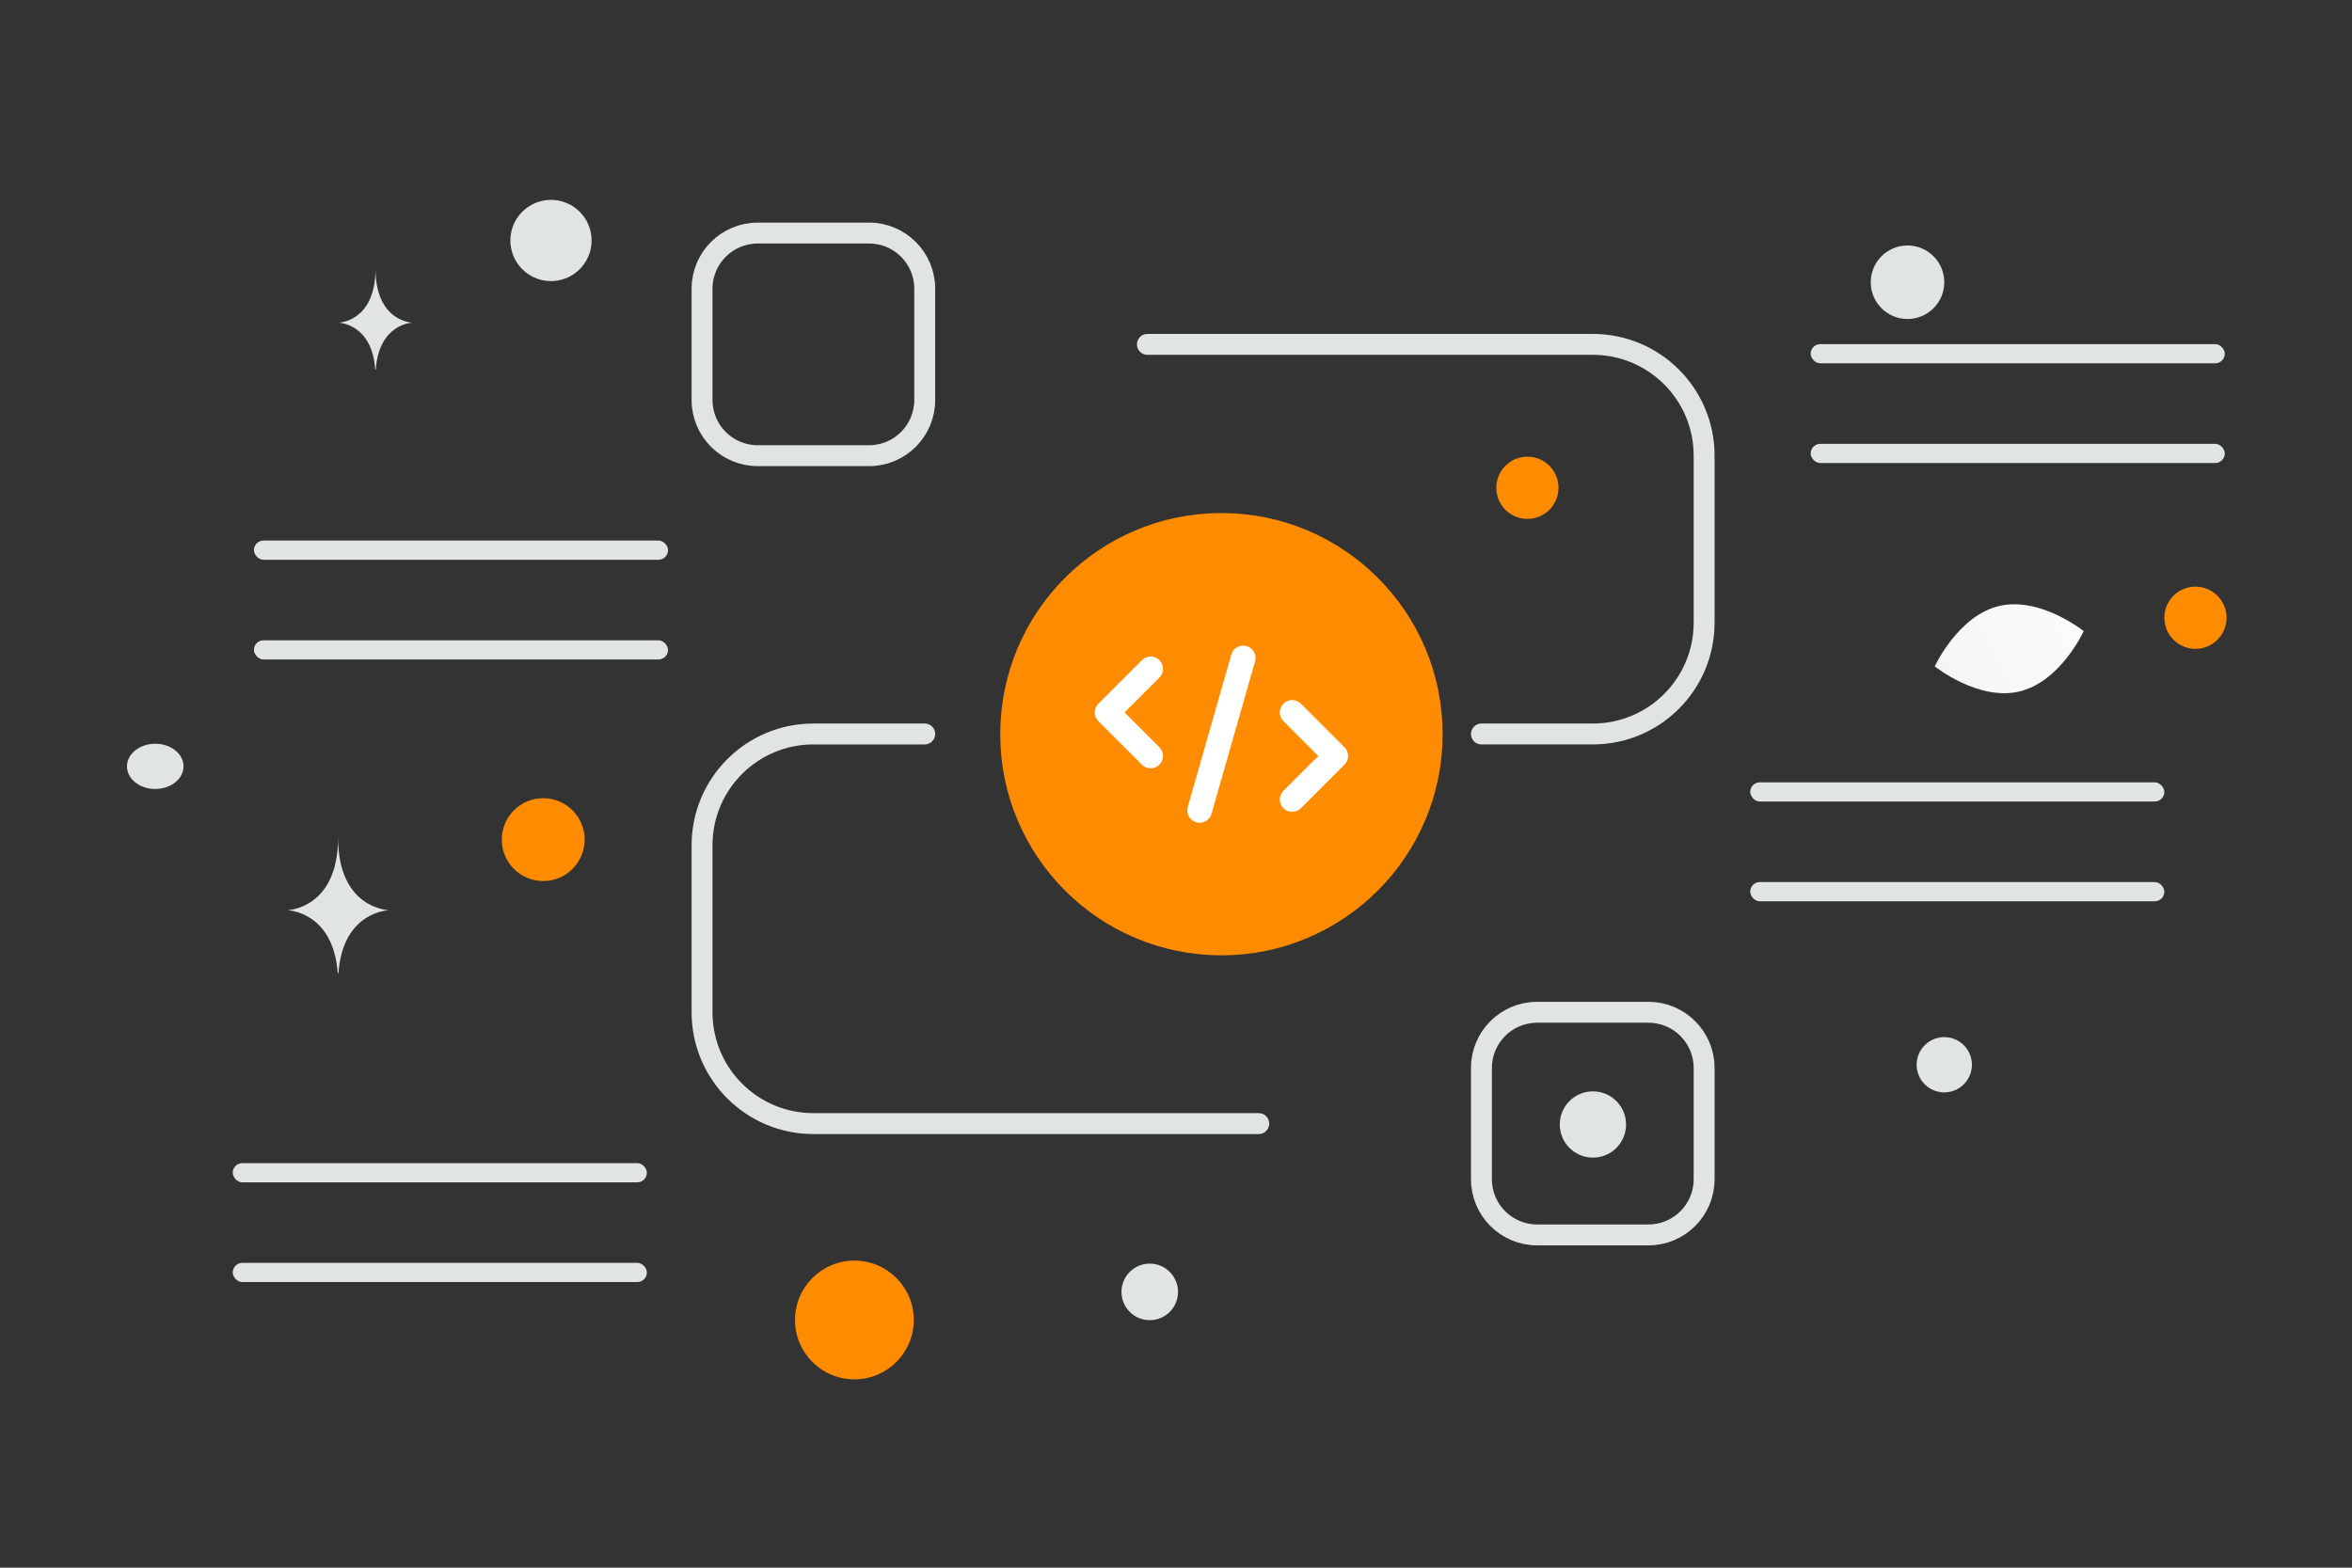 <svg width="900" height="600" viewBox="0 0 900 600" fill="none" xmlns="http://www.w3.org/2000/svg"><rect x="0" y="0" width="900" height="600" fill="#333333" stroke="none"/><path fill="transparent" d="M0 0h900v600H0z"/><path clip-rule="evenodd" d="M588.179 387.428h42.605c11.759 0 21.303 9.543 21.303 21.302v42.605c0 11.759-9.544 21.302-21.303 21.302h-42.605c-11.759 0-21.302-9.543-21.302-21.302V408.73c0-11.759 9.543-21.302 21.302-21.302zM289.945 89.194h42.605c11.759 0 21.302 9.543 21.302 21.302v42.605c0 11.759-9.543 21.302-21.302 21.302h-42.605c-11.759 0-21.302-9.543-21.302-21.302v-42.605c0-11.759 9.543-21.302 21.302-21.302z" stroke="#E1E4E5" stroke-width="8" stroke-linecap="round" stroke-linejoin="round"/><path clip-rule="evenodd" d="M439.062 238.311h42.605c11.759 0 21.303 9.543 21.303 21.302v42.605c0 11.759-9.544 21.303-21.303 21.303h-42.605c-11.759 0-21.302-9.544-21.302-21.303v-42.605c0-11.759 9.543-21.302 21.302-21.302z" stroke="#E1E4E5" stroke-width="12" stroke-linecap="round" stroke-linejoin="round"/><path d="M439.062 131.798h170.42c23.539 0 42.605 19.066 42.605 42.605v63.908c0 23.539-19.066 42.604-42.605 42.604h-42.605m-85.21 149.118H311.248c-23.54 0-42.605-19.066-42.605-42.605V323.52c0-23.539 19.065-42.604 42.605-42.604h42.604" stroke="#E1E4E5" stroke-width="8" stroke-linecap="round" stroke-linejoin="round"/><circle cx="467.383" cy="280.993" r="78.733" fill="#FF8C00" stroke="#FF8C00" stroke-width="11.812" stroke-linecap="round" stroke-linejoin="round"/><path d="m475.715 251.834-16.663 58.321m-18.756-20.832-16.656-16.656 16.656-16.666m54.159 49.987 16.665-16.665-16.665-16.656" stroke="#fff" stroke-width="9.45" stroke-linecap="round" stroke-linejoin="round"/><rect x="692.86" y="131.702" width="158.467" height="7.35" rx="3.675" fill="#E1E4E5"/><rect x="669.726" y="299.423" width="158.467" height="7.35" rx="3.675" fill="#E1E4E5"/><rect x="97.163" y="206.887" width="158.467" height="7.35" rx="3.675" fill="#E1E4E5"/><rect x="89.066" y="445.166" width="158.467" height="7.35" rx="3.675" fill="#E1E4E5"/><rect x="692.86" y="169.873" width="158.467" height="7.35" rx="3.675" fill="#E1E4E5"/><rect x="669.726" y="337.593" width="158.467" height="7.35" rx="3.675" fill="#E1E4E5"/><rect x="97.163" y="245.058" width="158.467" height="7.35" rx="3.675" fill="#E1E4E5"/><rect x="89.066" y="483.337" width="158.467" height="7.35" rx="3.675" fill="#E1E4E5"/><path d="M764.964 231.931c15.739-3.729 32.386 9.619 32.386 9.619s-8.884 19.386-24.628 23.103c-15.739 3.729-32.381-9.607-32.381-9.607s8.884-19.386 24.623-23.115z" fill="url(#a)"/><circle cx="207.865" cy="321.348" r="15.854" fill="#FF8C00"/><circle r="11.903" transform="matrix(1 0 0 -1 840.096 236.43)" fill="#FF8C00"/><circle r="11.903" transform="matrix(1 0 0 -1 584.467 186.693)" fill="#FF8C00"/><circle r="22.725" transform="matrix(1 0 0 -1 326.936 505.194)" fill="#FF8C00"/><circle r="12.683" transform="matrix(1 0 0 -1 609.537 430.377)" fill="#E1E4E5"/><circle r="10.821" transform="matrix(1 0 0 -1 439.955 494.447)" fill="#E1E4E5"/><circle r="10.575" transform="scale(-1 1) rotate(-75 -106.451 688.544)" fill="#E1E4E5"/><circle r="14.068" transform="matrix(1 0 0 -1 729.916 108.021)" fill="#E1E4E5"/><ellipse rx="10.821" ry="8.657" transform="matrix(1 0 0 -1 59.403 293.31)" fill="#E1E4E5"/><circle r="15.545" transform="scale(-1 1) rotate(-75 -45.443 183.402)" fill="#E1E4E5"/><path d="M129.51 372.474h-.283c-1.677-23.752-19.341-24.117-19.341-24.117s19.479-.38 19.479-27.825c0 27.445 19.478 27.825 19.478 27.825s-17.657.365-19.333 24.117zm14.285-231.006h-.205c-1.217-17.696-14.04-17.968-14.04-17.968s14.14-.284 14.14-20.73c0 20.446 14.139 20.73 14.139 20.73s-12.817.272-14.034 17.968z" fill="#E1E4E5"/><defs><linearGradient id="a" x1="824.233" y1="222.66" x2="686.453" y2="287.752" gradientUnits="userSpaceOnUse"><stop stop-color="#fff"/><stop offset="1" stop-color="#EEE"/></linearGradient></defs></svg>